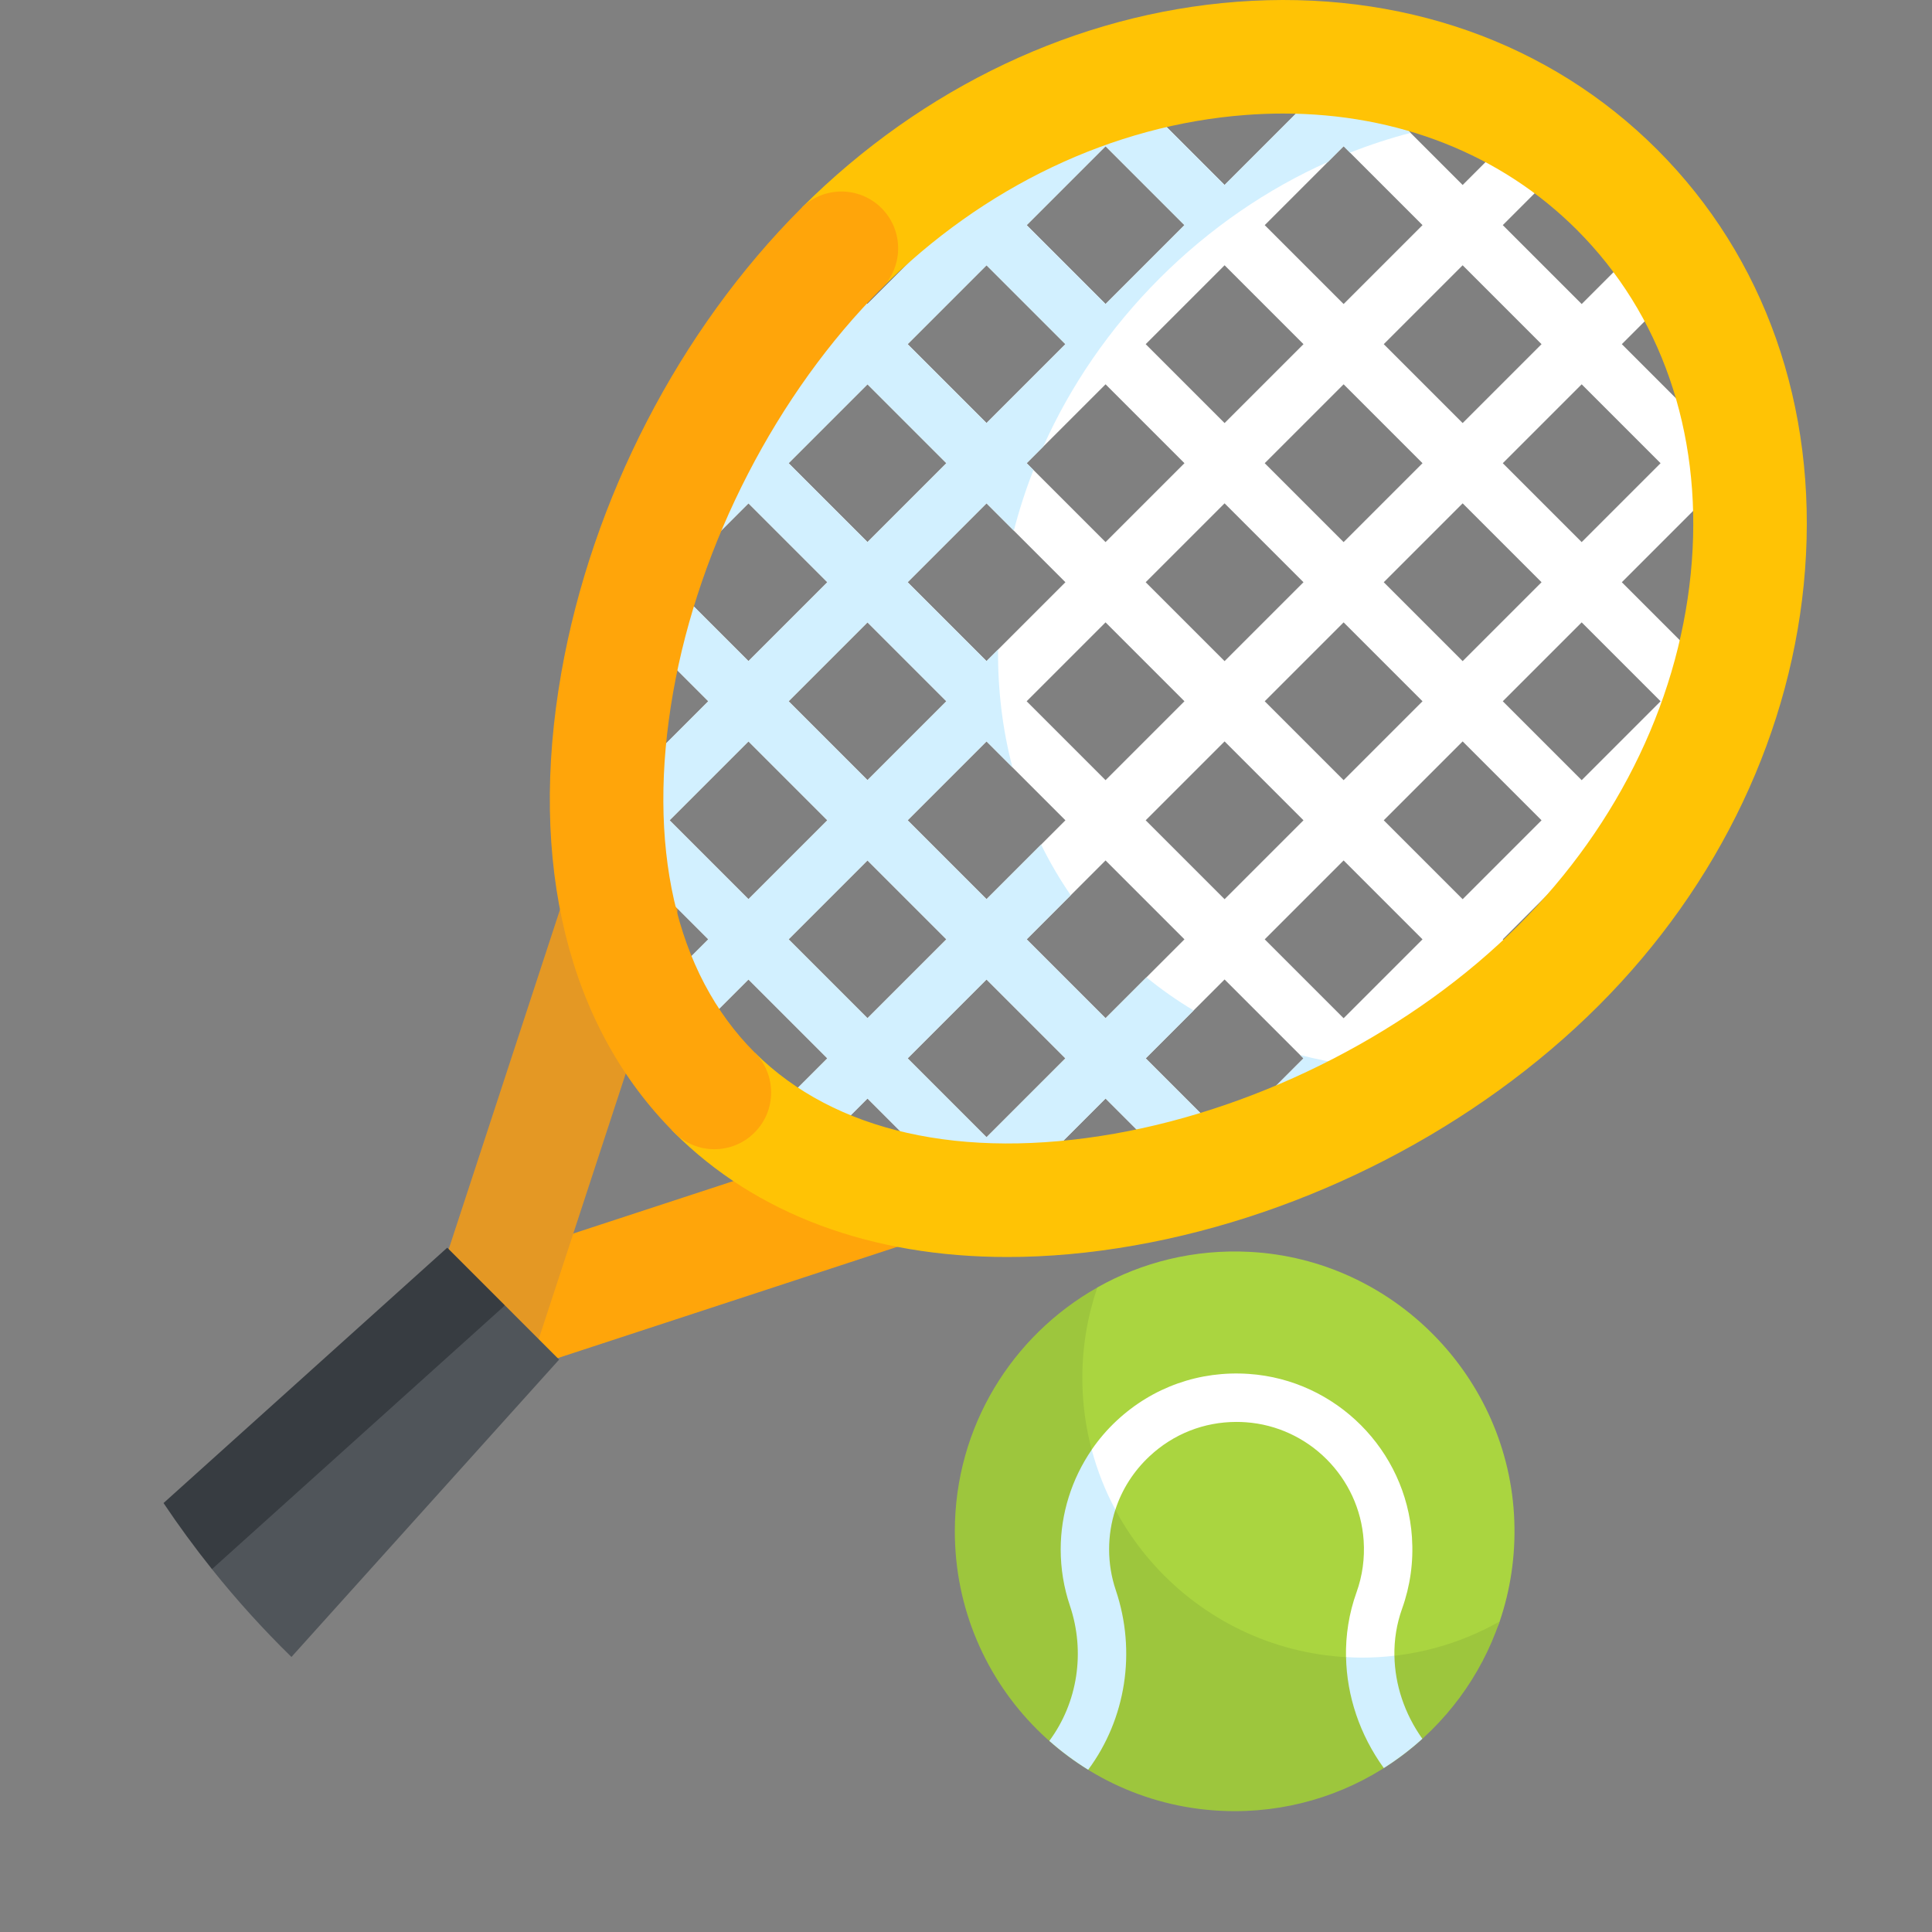 <svg id="Layer_1" enable-background="new 0 0 510.54 510.54" height="512" viewBox="0 0 510.54 510.54" width="512" xmlns="http://www.w3.org/2000/svg"><rect x="0" y="0" width="510.54" height="510.54" fill="#808080" stroke="none"/><g><g></g><g><path d="m233.392 299.125-81.895 26.839-46.96 46.959 138.197-45.29z" fill="#ffa50a"/><g><path d="m128.02 364.447c-1.549 0-3.123-.241-4.674-.75-7.872-2.58-12.163-11.053-9.583-18.925l36.064-110.046c2.58-7.873 11.057-12.164 18.925-9.583 7.872 2.58 12.163 11.053 9.583 18.926l-36.064 110.046c-2.071 6.321-7.943 10.332-14.251 10.332z" fill="#e49824"/></g><path d="m133.432 344.959-53.25 30.829-24.175 38.867c6.527 8.16 13.545 15.91 21.008 23.207l70.737-78.582z" fill="#50555a"/><path d="m56.01 414.652 77.422-69.694-15.251-15.251-74.968 67.484c4.021 6.007 8.294 11.83 12.797 17.461z" fill="#373c41"/><g><path d="m450.637 197.132c4.45-10.914 7.654-22.07 9.592-33.233l-10.806 10.806-20.848-20.848 20.848-20.848 12.839 12.839c.374-7.335.183-14.615-.562-21.775l-1.67-1.67 1.327-1.327c-.761-6.015-1.925-11.935-3.491-17.723l-8.443 8.443-20.848-20.848 17.044-17.044c-2.553-4.381-5.403-8.611-8.544-12.669l-19.107 19.107-20.848-20.849 19.107-19.107c-4.058-3.142-8.288-5.991-12.669-8.544l-17.044 17.044-20.848-20.848 8.443-8.443c-5.787-1.566-11.707-2.73-17.723-3.491l-1.327 1.327-1.67-1.67c-7.16-.744-14.44-.936-21.775-.562l12.839 12.839-20.848 20.848-20.848-20.848 10.806-10.806c-11.164 1.937-22.319 5.142-33.233 9.592l1.214 1.214-20.848 20.848-7.833-7.833c-4.24 2.704-8.403 5.619-12.476 8.738l9.702 9.702-20.849 20.847-10.75-10.75c-3.42 3.628-6.723 7.404-9.891 11.322l10.034 10.034-20.848 20.848-6.321-6.321c-2.677 4.457-5.207 9.009-7.572 13.641l3.287 3.287-9.179 9.18c-4.724 10.813-8.587 21.921-11.476 33.075l20.655 20.655-20.848 20.848-5.645-5.645c-.679 10.75-.318 21.274 1.167 31.336l4.478-4.478 20.848 20.848-11.655 11.655 10.607 10.607 11.655-11.655 20.848 20.848-11.655 11.655 10.607 10.607 11.655-11.655 20.848 20.848-4.478 4.478c10.062 1.485 20.586 1.846 31.336 1.167l-5.645-5.645 20.848-20.848 20.655 20.655c11.154-2.889 22.262-6.753 33.074-11.476l9.179-9.179 3.287 3.287c4.632-2.365 9.184-4.895 13.641-7.572l-6.321-6.321 20.849-20.849 10.034 10.034c3.918-3.168 7.695-6.471 11.322-9.891l-10.75-10.75 20.848-20.848 9.702 9.702c3.119-4.072 6.033-8.236 8.738-12.476l-7.833-7.833 20.848-20.848zm-252.852-22.427-20.848-20.848 20.848-20.848 20.848 20.848zm31.455-31.455-20.848-20.848 20.848-20.848 20.848 20.848zm31.455-31.455-20.848-20.848 20.848-20.848 20.848 20.848zm31.455-31.455-20.848-20.848 20.848-20.848 20.848 20.848zm-94.365 157.274-20.848-20.848 20.848-20.848 20.848 20.848zm31.455-31.455-20.848-20.848 20.848-20.848 20.848 20.848zm31.455-31.455-20.848-20.848 20.848-20.848 20.848 20.848zm31.455-31.455-20.848-20.848 20.848-20.848 20.848 20.848zm31.454-31.454-20.848-20.848 20.848-20.848 20.848 20.848zm31.455-31.455-20.848-20.848 20.848-20.848 20.848 20.848zm-125.819 188.729-20.848-20.848 20.848-20.848 20.848 20.848zm31.455-31.455-20.848-20.848 20.848-20.848 20.848 20.848zm31.455-31.455-20.848-20.848 20.848-20.848 20.848 20.848zm31.454-31.455-20.848-20.848 20.848-20.848 20.848 20.848zm31.455-31.454-20.848-20.848 20.848-20.848 20.848 20.848zm31.454-31.455-20.848-20.848 20.848-20.848 20.848 20.848zm-125.818 188.728-20.848-20.848 20.848-20.848 20.848 20.848zm31.454-31.454-20.848-20.848 20.848-20.848 20.848 20.848zm31.455-31.455-20.848-20.848 20.848-20.848 20.848 20.848zm31.455-31.455-20.848-20.848 20.848-20.848 20.848 20.848zm31.454-31.455-20.848-20.848 20.848-20.848 20.848 20.848zm31.455-31.454-20.848-20.848 20.848-20.848 20.848 20.848zm-94.364 157.273-20.848-20.848 20.848-20.848 20.848 20.848zm31.454-31.455-20.848-20.848 20.848-20.848 20.848 20.848zm31.455-31.455-20.848-20.848 20.848-20.848 20.848 20.848zm31.455-31.454-20.848-20.848 20.848-20.848 20.848 20.848z" fill="#fff"/></g><g><path d="m343.558 278.781.894.894-20.848 20.848-20.848-20.848 12.663-12.663c-4.33-2.59-8.494-5.506-12.465-8.749l-10.805 10.805-20.848-20.848 11.651-11.651c-2.953-4.285-5.563-8.757-7.831-13.383l-14.427 14.427-20.848-20.848 20.848-20.848 6.847 6.847c-2.631-10.039-3.886-20.503-3.794-31.112l-3.052 3.052-20.848-20.848 20.848-20.848 7.217 7.217c1.385-5.388 3.117-10.741 5.186-16.027l-1.796-1.796 4.384-4.384c7.119-15.936 17.387-31.103 30.756-44.472s28.537-23.638 44.472-30.756l4.145-4.145 1.692 1.692c5.274-2.08 10.617-3.821 15.993-5.22l-7.078-7.078 8.443-8.443c-5.787-1.566-11.707-2.73-17.723-3.491l-1.327 1.327-1.67-1.67c-7.16-.744-14.44-.936-21.775-.562l12.839 12.839-20.848 20.848-20.848-20.848 10.806-10.806c-11.164 1.937-22.319 5.142-33.233 9.592l1.214 1.214-20.848 20.848-7.833-7.833c-4.24 2.704-8.403 5.619-12.476 8.738l9.702 9.702-20.849 20.846-10.75-10.75c-3.42 3.628-6.723 7.404-9.891 11.322l10.034 10.034-20.848 20.848-6.321-6.321c-2.677 4.457-5.207 9.009-7.572 13.641l3.287 3.287-9.179 9.18c-4.724 10.813-8.587 21.921-11.476 33.075l20.655 20.655-20.848 20.848-5.645-5.645c-.679 10.75-.318 21.274 1.167 31.336l4.478-4.478 20.848 20.848-11.655 11.655 10.607 10.607 11.655-11.655 20.848 20.848-11.655 11.655 10.607 10.607 11.655-11.655 20.848 20.848-4.478 4.478c10.062 1.485 20.586 1.846 31.336 1.167l-5.645-5.645 20.848-20.848 20.655 20.655c11.154-2.889 22.262-6.753 33.074-11.476l9.179-9.179 3.287 3.287c4.632-2.365 9.184-4.895 13.641-7.572l-3.523-3.523c-8.479-.353-16.83-1.577-24.905-3.693zm-145.773-104.076-20.848-20.848 20.848-20.848 20.848 20.848zm31.455-31.455-20.848-20.848 20.848-20.848 20.848 20.848zm31.455-31.455-20.848-20.848 20.848-20.848 20.848 20.848zm31.455-31.455-20.848-20.848 20.848-20.848 20.848 20.848zm-94.365 157.274-20.848-20.848 20.848-20.848 20.848 20.848zm31.455-31.455-20.848-20.848 20.848-20.848 20.848 20.848zm0 62.91-20.848-20.848 20.848-20.848 20.848 20.848zm31.455 31.454-20.848-20.848 20.848-20.848 20.848 20.848z" fill="#d2f0ff"/></g><g><path d="m437.923 39.537c-28.449-28.45-67.877-42.328-111.02-39.07-42.222 3.186-83.058 22.498-115.011 54.381 10.775 2.128 18.716 10.976 20.676 21.755.127-.128.252-.26.379-.387 26.905-26.905 61.074-43.183 96.213-45.834 3.343-.252 6.65-.377 9.927-.377 30.334 0 57.614 10.736 77.623 30.745 22.17 22.17 32.955 53.263 30.368 87.55-2.651 35.139-18.929 69.308-45.834 96.213-27.573 27.573-67.475 48.159-106.734 55.067-40.277 7.088-73.999-.499-94.981-21.361-2.166 10.408-11.569 18.751-22.039 20.368.228.233.448.473.679.704 21.624 21.624 52.176 32.879 88.041 32.879 10.723 0 21.925-1.007 33.499-3.044 45.77-8.054 90.51-31.162 122.748-63.4 31.977-31.977 51.345-72.878 54.536-115.169 3.256-43.143-10.619-82.571-39.07-111.02z" fill="#ffc305"/></g><g><path d="m188.776 303.685c-3.839 0-7.677-1.464-10.606-4.394-28.089-28.089-38.685-71.253-29.836-121.54 8.054-45.771 31.163-90.51 63.401-122.748 5.857-5.857 15.355-5.857 21.213 0s5.858 15.355 0 21.213c-27.573 27.573-48.159 67.475-55.068 106.734-7.104 40.373.532 74.156 21.503 95.128 5.858 5.857 5.858 15.355 0 21.213-2.929 2.929-6.768 4.394-10.607 4.394z" fill="#ffa50a"/></g></g><g><path d="m330.21 330.81c-14.669-.762-28.465 2.754-40.252 9.41l-2.359 3.85c-38.853 63.41 35.005 136.598 97.422 96.17 5.946-3.851 9.918-7.784 11.262-11.729 2.83-8.308 4.222-17.281 3.881-26.623-1.387-38.025-31.955-69.105-69.954-71.078z" fill="#aad540"/><path d="m359.964 438.033c-40.841 0-73.949-33.108-73.949-73.949 0-8.347 1.403-16.362 3.953-23.847-22.47 12.689-37.651 36.775-37.651 64.42 0 40.841 33.108 73.949 73.949 73.949 32.494 0 60.072-20.967 69.996-50.102-10.725 6.056-23.103 9.529-36.298 9.529z" fill="#9dc63d"/><path d="m373.117 406.217c-1.548-23.009-20.065-41.56-43.068-43.15-13.053-.907-25.47 3.494-34.988 12.377-2.48 2.315-4.68 4.883-6.574 7.646l.444 16.091 5.81-.24c1.735-5.335 4.803-10.175 9.052-14.141 6.305-5.883 14.376-9.049 22.949-9.049.805 0 1.613.028 2.426.084 16.655 1.151 30.062 14.582 31.184 31.243.317 4.724-.317 9.338-1.889 13.714-1.988 5.537-2.891 11.327-2.775 17.111l6.87 3.814 5.921-4.18c-.071-4.211.589-8.411 2.028-12.42 2.169-6.048 3.048-12.406 2.61-18.9z" fill="#fff"/><g fill="#d2f0ff"><path d="m368.486 437.535c-2.797.322-5.638.498-8.522.498-1.433 0-2.853-.051-4.265-.131.206 10.277 3.628 20.533 9.978 29.316.85-.537 1.687-1.093 2.514-1.661.142-.098.283-.198.424-.297.636-.444 1.263-.9 1.885-1.363.305-.229.61-.458.912-.691.418-.321.829-.651 1.24-.981.438-.353.876-.707 1.305-1.07.234-.198.463-.401.695-.602.408-.353.812-.71 1.212-1.073-4.721-6.63-7.252-14.305-7.378-21.945z"/><path d="m294.847 420.189c-1.167-3.455-1.758-7.079-1.758-10.768 0-3.627.567-7.149 1.651-10.48-2.662-4.97-4.769-10.279-6.246-15.846-5.278 7.691-8.201 16.884-8.201 26.326 0 5.084.817 10.085 2.431 14.862 4.15 12.295 2.035 25.673-5.436 35.755 0 0 .001 0 .001.001 3.189 2.822 6.617 5.378 10.26 7.622.002.001.004.003.006.004 9.952-13.427 12.79-31.189 7.292-47.476z"/></g></g></g></svg>